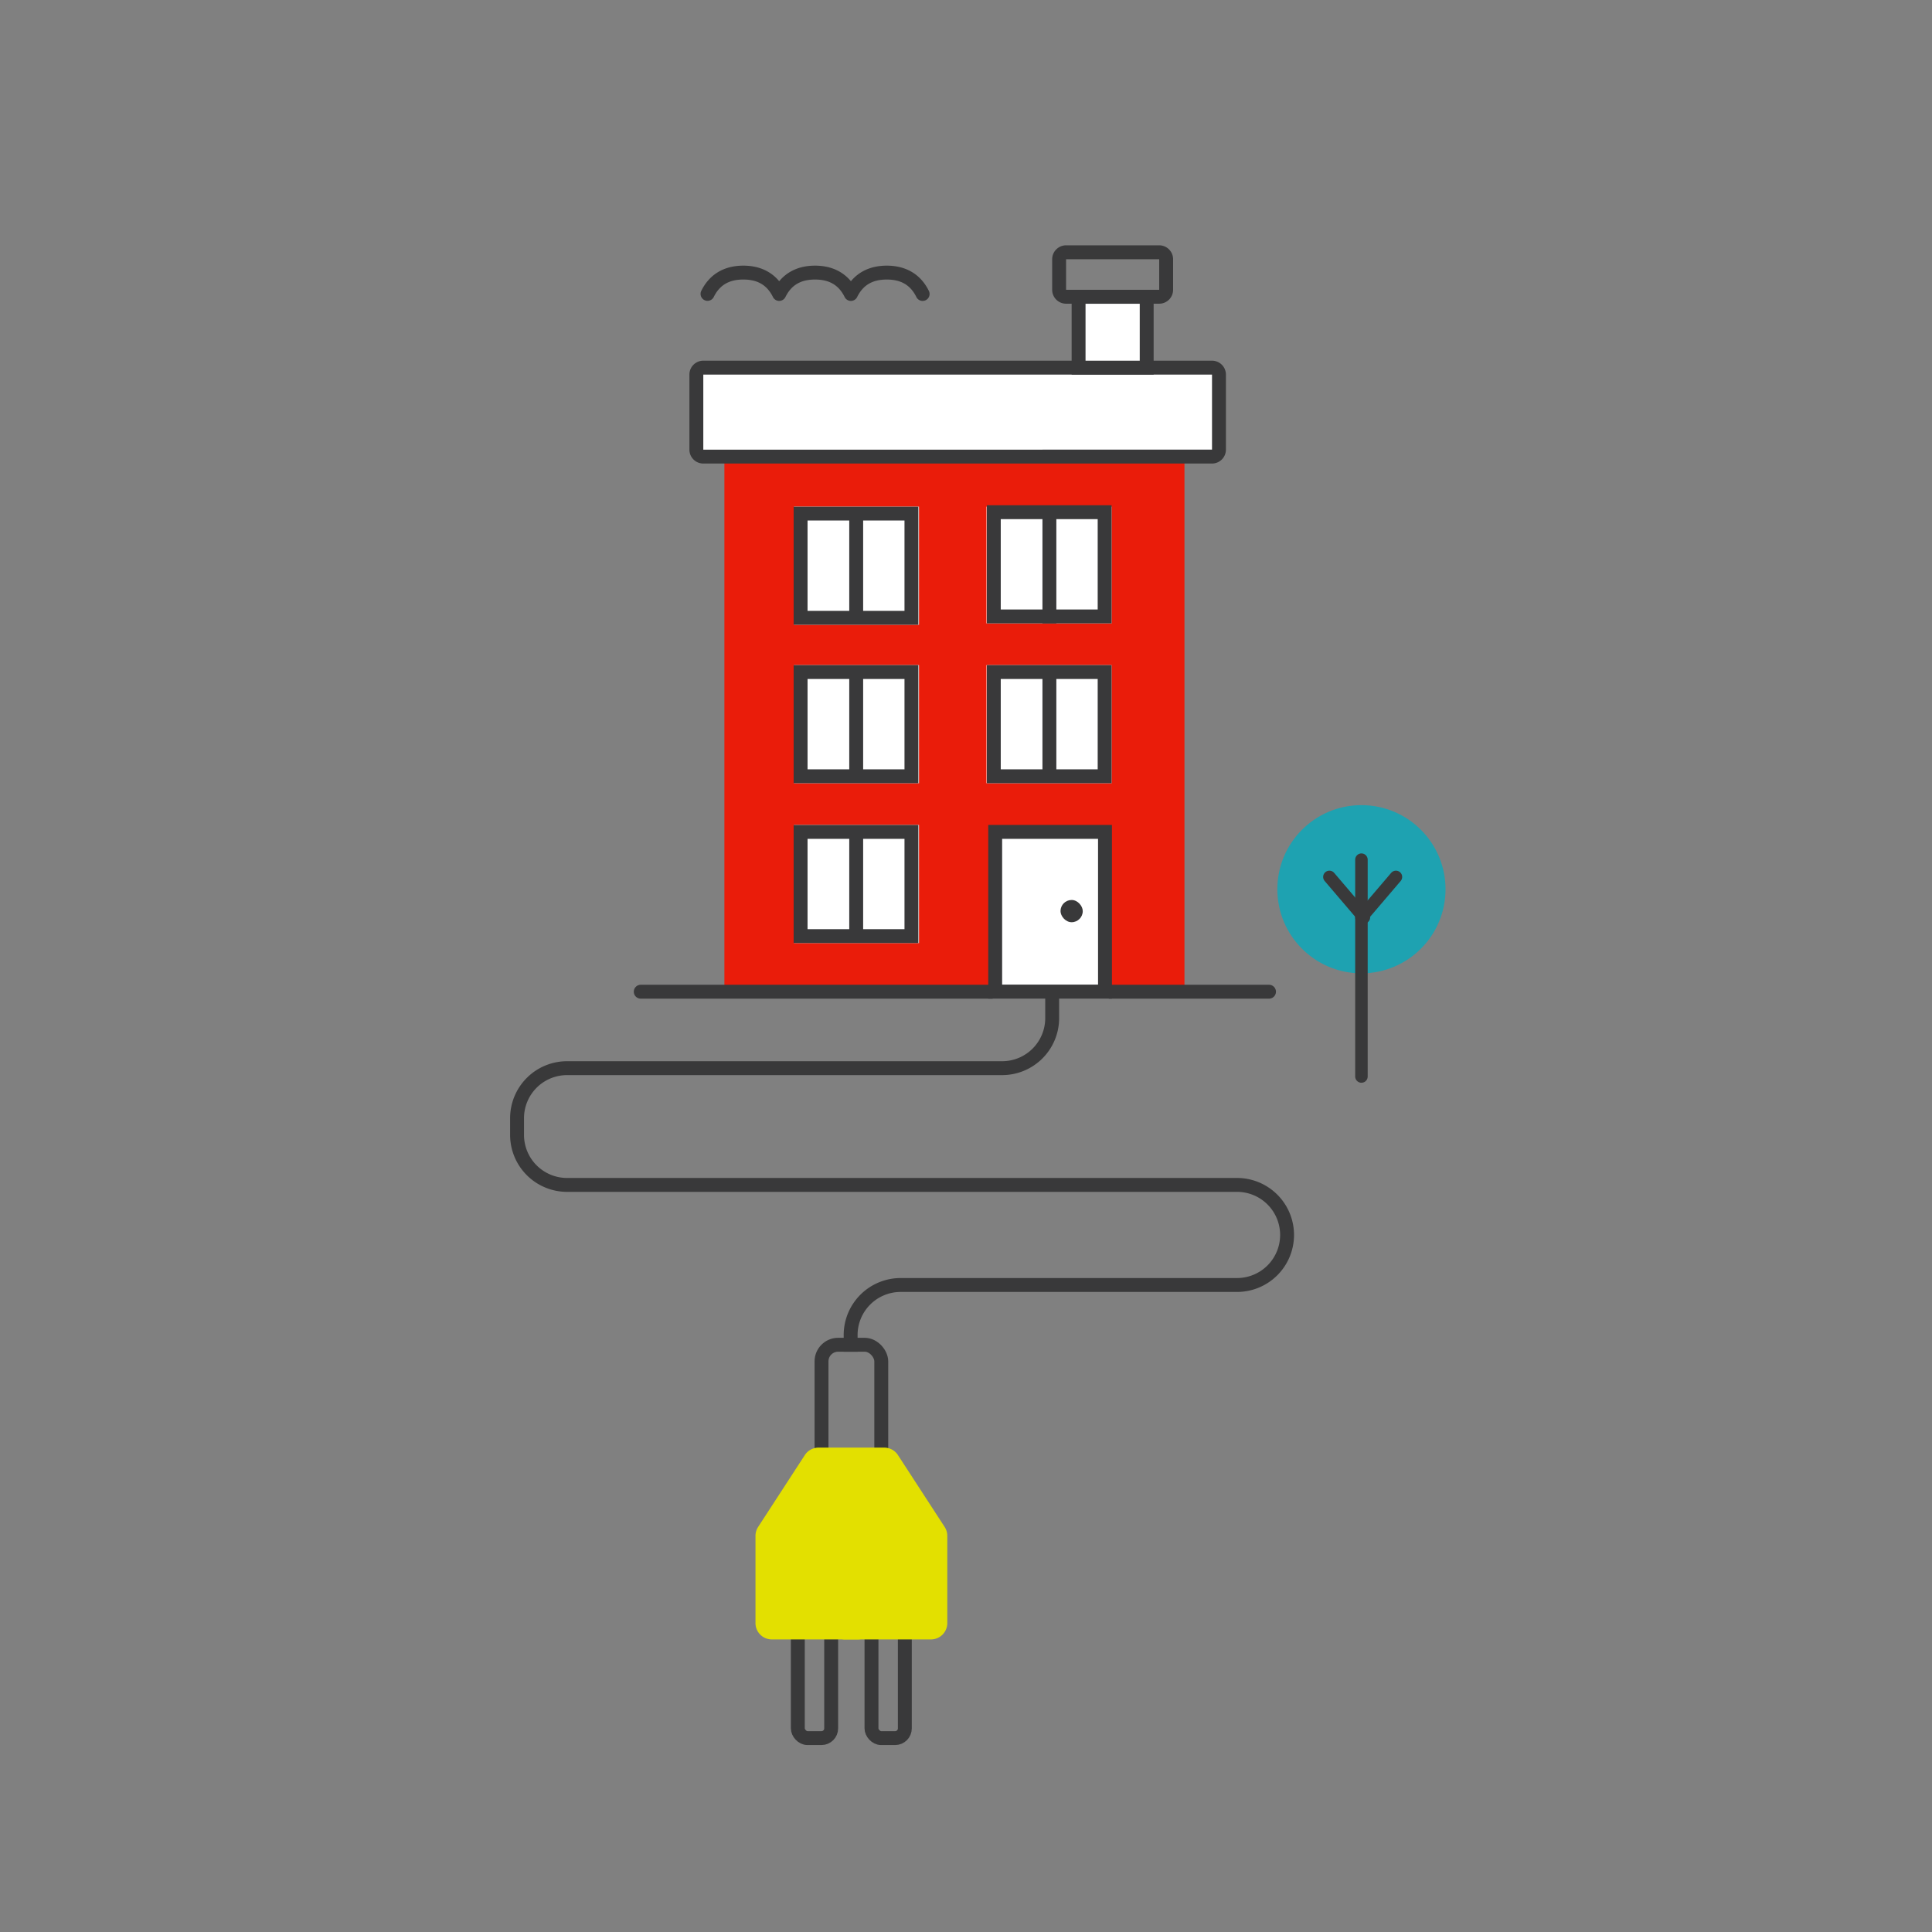 <svg id="Layer_1" data-name="Layer 1" xmlns="http://www.w3.org/2000/svg" viewBox="0 0 1390 1390">
  <rect x="0" y="0" width="1390" height="1390" fill="#808080" stroke="none"/>
  <rect x="521.182" y="323.5" width="331" height="390" fill="#ea1c0a"/>
  <rect x="571.182" y="364.5" width="90" height="85" fill="#fff"/>
  <rect x="709.75" y="364.5" width="90" height="84" fill="#fff"/>
  <rect x="714.182" y="596.5" width="83.568" height="122" fill="#fff"/>
  <rect x="571.182" y="478.5" width="90" height="85" fill="#fff"/>
  <rect x="571.182" y="593.5" width="90" height="85" fill="#fff"/>
  <rect x="709.75" y="478.5" width="90" height="85" fill="#fff"/>
  <path d="M663.789,216.5a5,5,0,0,1-4.487-2.788c-4.242-8.593-11.015-12.595-21.315-12.595s-17.071,4-21.313,12.6a5,5,0,0,1-8.967,0c-4.242-8.594-11.016-12.6-21.314-12.6s-17.073,4-21.315,12.6A5,5,0,0,1,560.6,216.5h0a5,5,0,0,1-4.484-2.787c-4.242-8.593-11.014-12.595-21.313-12.595s-17.072,4-21.315,12.6a5,5,0,0,1-8.966-4.426c5.867-11.887,16.337-18.169,30.281-18.169,10.9,0,19.681,3.842,25.8,11.2,6.116-7.357,14.9-11.2,25.8-11.2s19.681,3.842,25.8,11.2c6.116-7.357,14.895-11.2,25.8-11.2,13.944,0,24.414,6.282,30.282,18.169a5,5,0,0,1-4.48,7.214Z" fill="#39393a"/>
  <path d="M913,718.5H461a5,5,0,0,1,0-10H913a5,5,0,0,1,0,10Z" fill="#39393a"/>
  <g>
    <rect x="501" y="264.5" width="376" height="64" rx="5" fill="#fff"/>
    <path d="M872,269.5v54H506v-54H872m0-10H506a10,10,0,0,0-10,10v54a10,10,0,0,0,10,10H872a10,10,0,0,0,10-10v-54a10,10,0,0,0-10-10Z" fill="#39393a"/>
  </g>
  <path d="M790,603.5v105H721v-105h69m10-10H711v125h89v-125Z" fill="#39393a"/>
  <rect x="763" y="647.5" width="16" height="16" rx="8" fill="#39393a"/>
  <path d="M650.75,603.5v65H581v-65h69.75m10-10H571v85h89.75v-85Z" fill="#39393a"/>
  <path d="M650.75,488.5v65H581v-65h69.75m10-10H571v85h89.75v-85Z" fill="#39393a"/>
  <path d="M789.75,488.5v65H720v-65h69.75m10-10H710v85h89.75v-85Z" fill="#39393a"/>
  <path d="M789.75,373.5v65H720v-65h69.75m10-10H710v85h89.75v-85Z" fill="#39393a"/>
  <path d="M650.75,374.5v65H581v-65h69.75m10-10H571v85h89.75v-85Z" fill="#39393a"/>
  <rect x="611" y="479.5" width="10" height="83" fill="#39393a"/>
  <rect x="611" y="594.5" width="10" height="83" fill="#39393a"/>
  <rect x="611" y="365.5" width="10" height="83" fill="#39393a"/>
  <rect x="750" y="365.5" width="10" height="83" fill="#39393a"/>
  <rect x="750" y="479.5" width="10" height="83" fill="#39393a"/>
  <g>
    <rect x="776" y="213.555" width="49" height="50.945" fill="#fff"/>
    <path d="M820,218.555V259.5H781V218.555h39m10-10H771V269.5h59V208.555Z" fill="#39393a"/>
  </g>
  <path d="M834,186.5v22H767v-22h67m0-10H767a10,10,0,0,0-10,10v22a10,10,0,0,0,10,10h67a10,10,0,0,0,10-10v-22a10,10,0,0,0-10-10Z" fill="#39393a"/>
  <circle cx="979.5" cy="639.773" r="58.5" fill="#1ea2b1" stroke="#1ea2b1" stroke-linecap="round" stroke-linejoin="round" stroke-width="4"/>
  <line x1="979.5" y1="774.5" x2="979.5" y2="618.5" fill="#fff" stroke="#39393a" stroke-linecap="round" stroke-linejoin="round" stroke-width="9"/>
  <line x1="1004.318" y1="630.909" x2="979.5" y2="659.998" fill="#fff" stroke="#39393a" stroke-linecap="round" stroke-linejoin="round" stroke-width="9"/>
  <line x1="956.455" y1="630.909" x2="981.273" y2="659.998" fill="#fff" stroke="#39393a" stroke-linecap="round" stroke-linejoin="round" stroke-width="9"/>
  <path d="M757,710.5v22a36,36,0,0,1-36,36H408a36,36,0,0,0-36,36v12a36,36,0,0,0,36,36H890a36,36,0,0,1,36,36h0a36,36,0,0,1-36,36H648a36,36,0,0,0-36,36v12" fill="none" stroke="#39393a" stroke-miterlimit="10" stroke-width="10"/>
  <rect x="591.042" y="967.5" width="43" height="100" rx="11.972" fill="none" stroke="#39393a" stroke-miterlimit="10" stroke-width="10"/>
  <rect x="600.417" y="1127.5" width="24.25" height="52" rx="6.997" fill="#e3e000"/>
  <rect x="574" y="1115.5" width="24" height="135" rx="6.997" fill="none" stroke="#39393a" stroke-miterlimit="10" stroke-width="10"/>
  <rect x="627" y="1115.5" width="24" height="135" rx="6.997" fill="none" stroke="#39393a" stroke-miterlimit="10" stroke-width="10"/>
  <path d="M669.782,1179.5H555.3a11.76,11.76,0,0,1-11.759-11.76v-62.754a11.768,11.768,0,0,1,1.9-6.409l33.623-51.726a11.757,11.757,0,0,1,9.859-5.351H636.16a11.76,11.76,0,0,1,9.86,5.351l33.622,51.726a11.761,11.761,0,0,1,1.9,6.409v62.754A11.76,11.76,0,0,1,669.782,1179.5Z" fill="#e3e000"/>
</svg>
